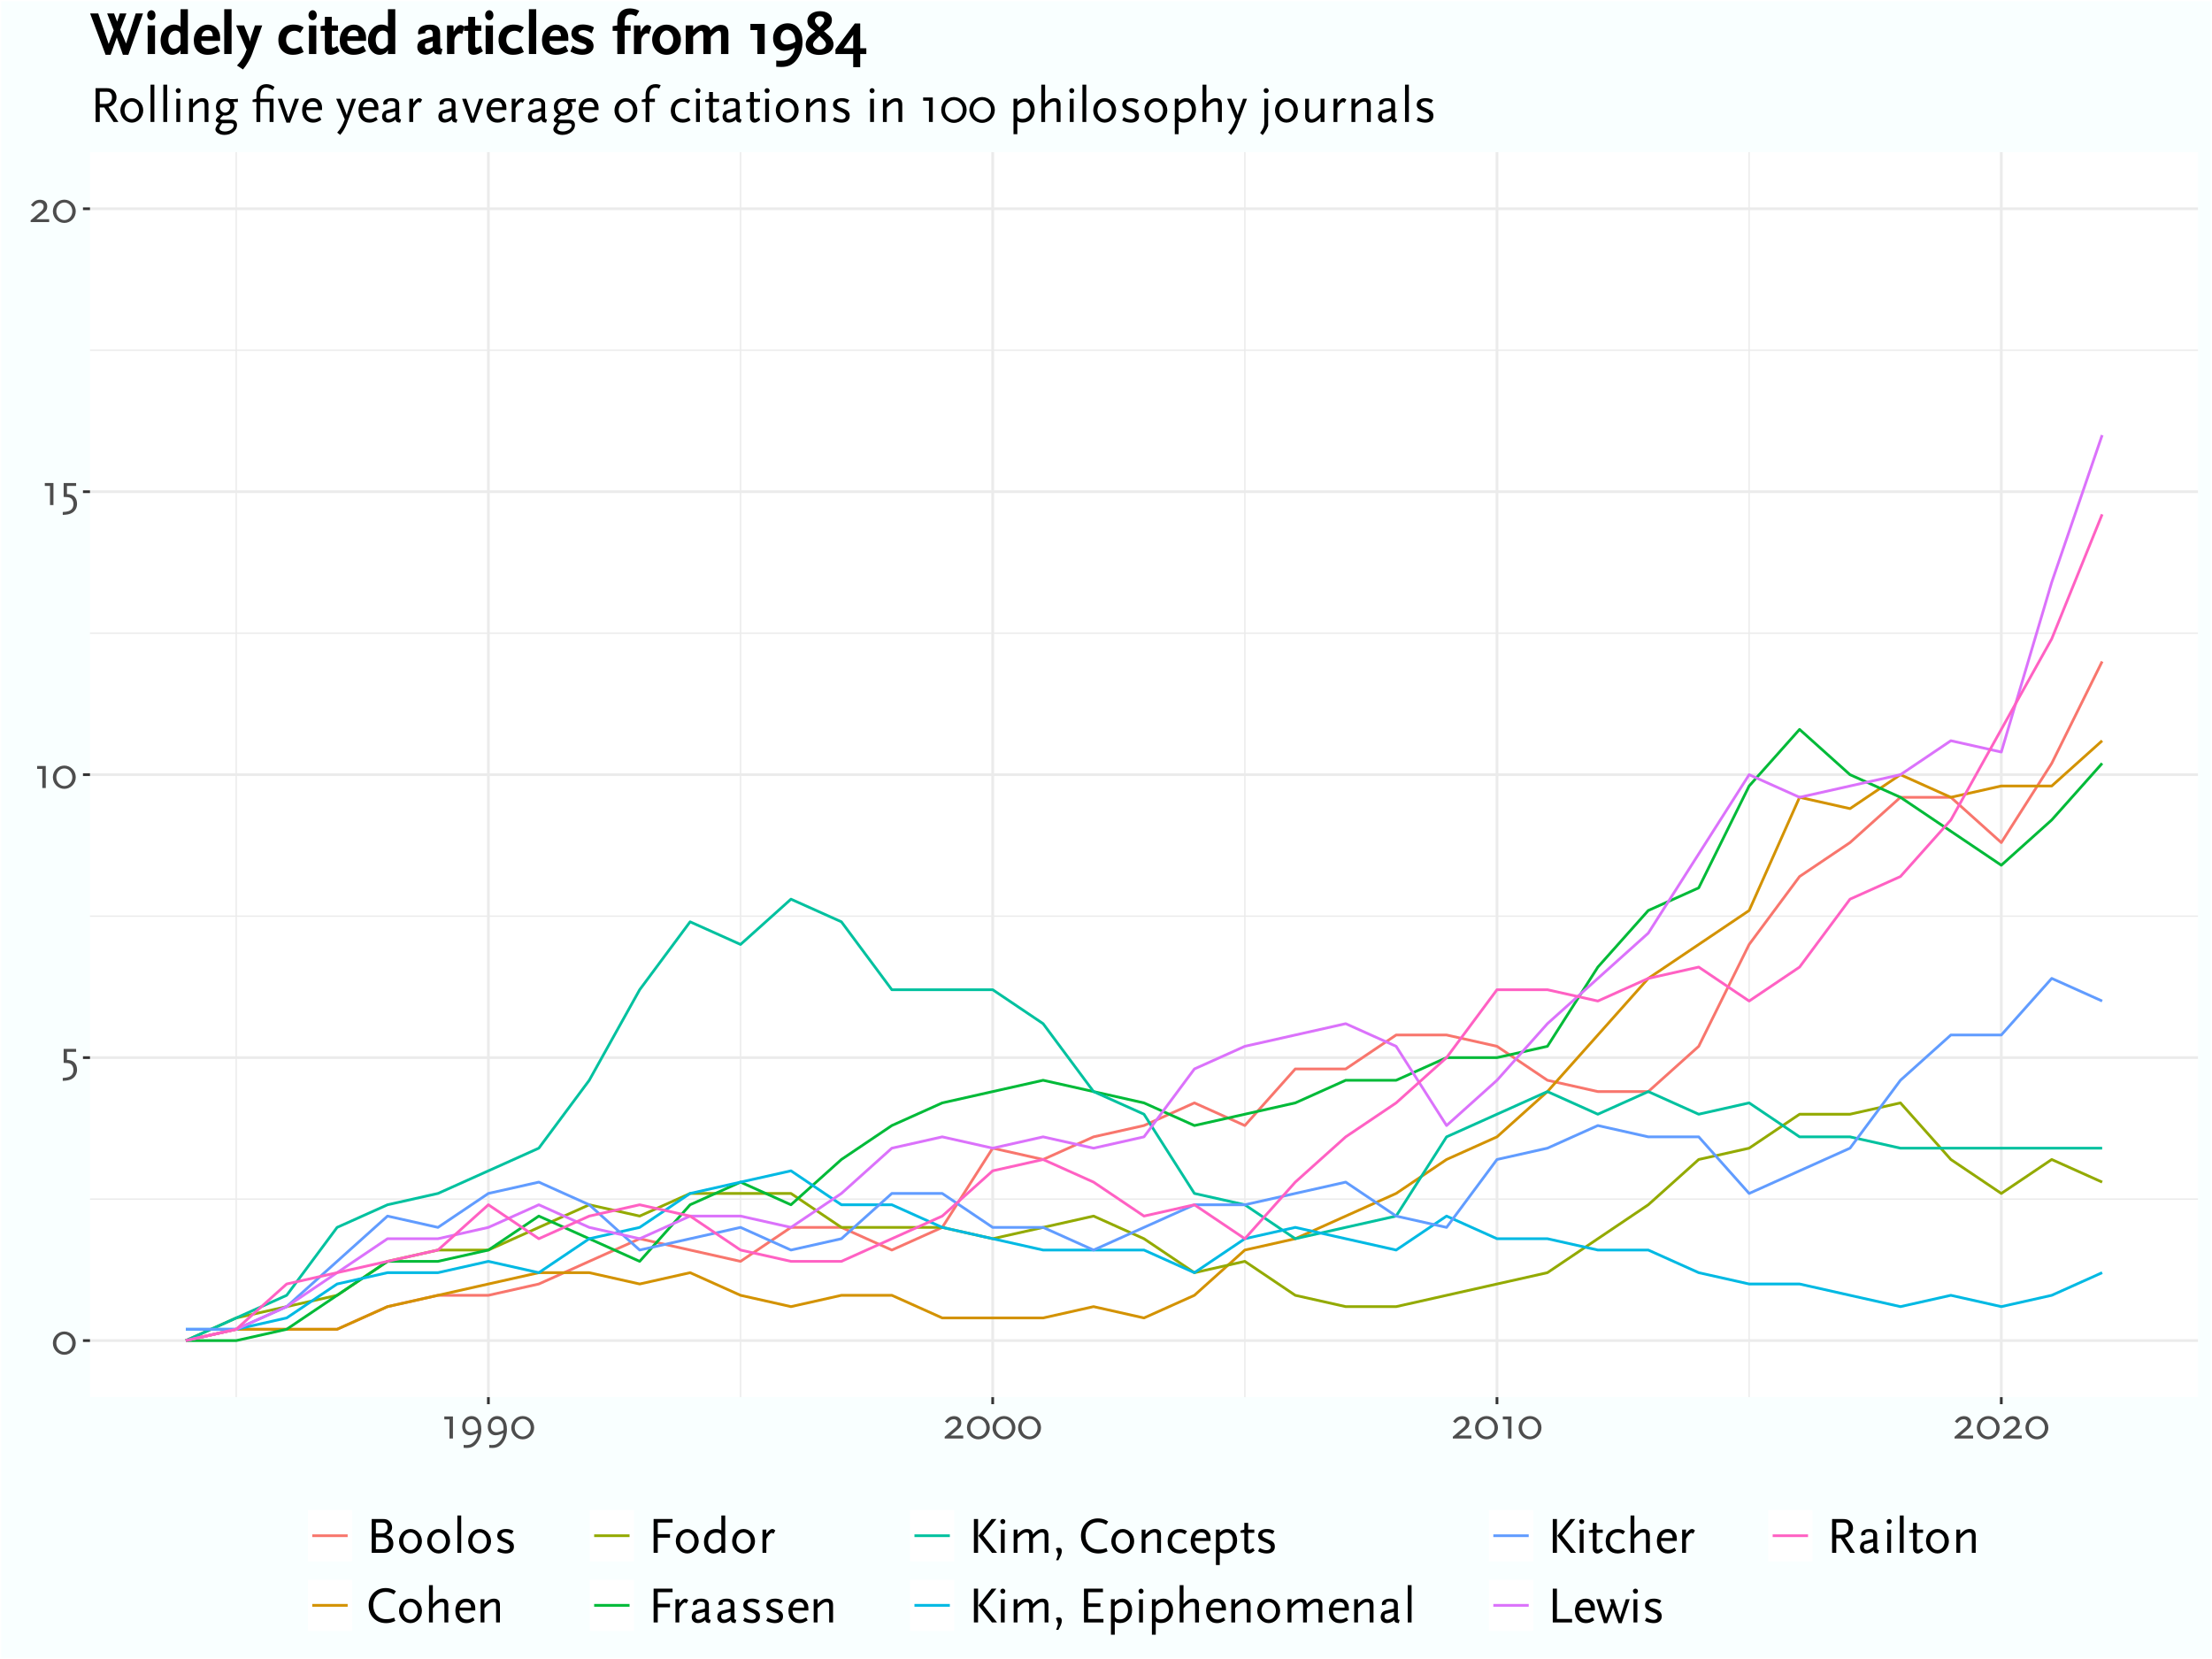 <?xml version="1.0" encoding="UTF-8"?>
<svg xmlns="http://www.w3.org/2000/svg" xmlns:xlink="http://www.w3.org/1999/xlink" width="864" height="648" viewBox="0 0 864 648">
<defs>
<g>
<g id="glyph-0-0">
<path d="M 1.547 0 L 8.266 0 L 8.266 -11.875 L 1.547 -11.875 Z M 2.578 -1.031 L 2.578 -10.859 L 7.234 -10.859 L 7.234 -1.031 Z M 2.578 -1.031 "/>
</g>
<g id="glyph-0-1">
<path d="M 9.375 -4.219 C 9.375 -6.734 7.375 -8.766 4.906 -8.766 C 2.438 -8.766 0.438 -6.734 0.438 -4.219 C 0.438 -1.703 2.438 0.328 4.906 0.328 C 7.375 0.328 9.375 -1.703 9.375 -4.219 Z M 8.031 -4.219 C 8.031 -2.328 6.625 -0.781 4.906 -0.781 C 3.188 -0.781 1.781 -2.328 1.781 -4.219 C 1.781 -6.125 3.188 -7.656 4.906 -7.656 C 6.625 -7.656 8.031 -6.125 8.031 -4.219 Z M 8.031 -4.219 "/>
</g>
<g id="glyph-0-2">
<path d="M 6.875 -0.453 C 6.875 -2.656 5.641 -4.094 3.641 -4.25 L 2.938 -4.297 L 2.938 -7.469 L 6.516 -7.469 L 6.516 -8.609 L 1.641 -8.609 L 1.641 -3.172 L 2.516 -3.125 C 3.625 -3.094 4.234 -2.922 4.688 -2.5 C 5.188 -2.016 5.469 -1.266 5.469 -0.359 C 5.469 1.016 4.75 2 3.484 2.391 C 2.828 2.594 2.484 2.641 1.297 2.719 L 1.297 3.859 C 2.375 3.797 2.734 3.766 3.344 3.641 C 4 3.516 4.594 3.281 5.062 2.969 C 6.203 2.234 6.875 0.969 6.875 -0.453 Z M 6.875 -0.453 "/>
</g>
<g id="glyph-0-3">
<path d="M 4.656 0 L 4.656 -8.609 L 1.281 -8.609 L 1.281 -7.469 L 3.312 -7.469 L 3.312 0 Z M 4.656 0 "/>
</g>
<g id="glyph-0-4">
<path d="M 7.984 0 L 7.984 -1.141 L 3 -1.141 L 5.328 -3.078 C 6.5 -4.062 6.797 -4.406 7.016 -4.953 C 7.156 -5.297 7.234 -5.688 7.234 -6.109 C 7.234 -7.703 6.141 -8.734 4.391 -8.734 C 3.547 -8.734 2.734 -8.453 2.156 -8.016 C 1.75 -7.688 1.672 -7.609 0.859 -6.672 L 1.781 -6 C 2.625 -6.906 2.688 -6.953 3.062 -7.203 C 3.359 -7.391 3.828 -7.531 4.25 -7.531 C 5.188 -7.531 5.828 -6.938 5.828 -6.047 C 5.828 -5.422 5.531 -4.812 4.938 -4.297 L 0.75 -0.688 L 0.75 0 Z M 7.984 0 "/>
</g>
<g id="glyph-0-5">
<path d="M 8.734 -3.578 C 8.734 -6.797 7.297 -8.766 4.906 -8.766 C 2.828 -8.766 1.281 -7 1.281 -4.594 C 1.281 -2.625 2.531 -1.266 4.344 -1.266 C 4.969 -1.266 5.672 -1.406 6.375 -1.688 C 6.609 -1.781 6.766 -1.859 7.391 -2.156 C 7.094 -0.516 6.828 0.109 6.047 1.047 C 5.484 1.688 4.875 2.156 4.25 2.359 C 3.875 2.484 3.328 2.562 2.766 2.562 C 2.453 2.562 2.266 2.531 1.844 2.484 L 1.844 3.625 C 2.406 3.672 2.625 3.688 2.984 3.688 C 4.734 3.688 6 3.094 7.016 1.797 C 8.141 0.375 8.734 -1.469 8.734 -3.578 Z M 7.422 -4 C 7.422 -3.812 7.422 -3.656 7.391 -3.281 C 6.656 -2.891 6.281 -2.734 5.688 -2.594 C 5.297 -2.484 4.875 -2.438 4.625 -2.438 C 3.359 -2.438 2.484 -3.406 2.484 -4.734 C 2.484 -6.344 3.531 -7.562 4.875 -7.562 C 6.406 -7.562 7.422 -6.141 7.422 -4 Z M 7.422 -4 "/>
</g>
<g id="glyph-1-0">
<path d="M 1.719 0 L 9.188 0 L 9.188 -13.203 L 1.719 -13.203 Z M 2.859 -1.141 L 2.859 -12.062 L 8.047 -12.062 L 8.047 -1.141 Z M 2.859 -1.141 "/>
</g>
<g id="glyph-1-1">
<path d="M 10.641 -3.516 C 10.641 -5.344 9.641 -6.578 7.875 -6.922 C 9.281 -7.406 10.141 -8.547 10.141 -9.953 C 10.141 -10.875 9.734 -11.781 9.094 -12.375 C 8.438 -12.984 7.734 -13.203 6.453 -13.203 L 2.188 -13.203 L 2.188 0 L 7.062 0 C 9.203 0 10.641 -1.422 10.641 -3.516 Z M 8.906 -3.641 C 8.906 -2.938 8.625 -2.234 8.203 -1.875 C 7.734 -1.5 7.281 -1.375 6.078 -1.375 L 3.812 -1.375 L 3.812 -6.047 L 6.078 -6.047 C 7.875 -6.047 8.906 -5.188 8.906 -3.641 Z M 8.406 -9.812 C 8.406 -9.141 8.156 -8.516 7.766 -8.125 C 7.312 -7.688 6.906 -7.547 5.953 -7.547 L 3.812 -7.547 L 3.812 -11.812 L 6.078 -11.812 C 7.094 -11.812 7.516 -11.703 7.859 -11.344 C 8.203 -11 8.406 -10.453 8.406 -9.812 Z M 8.406 -9.812 "/>
</g>
<g id="glyph-1-2">
<path d="M 9.797 -4.516 C 9.797 -7.141 7.781 -9.297 5.344 -9.297 C 2.875 -9.297 0.859 -7.141 0.859 -4.516 C 0.859 -1.922 2.875 0.266 5.344 0.266 C 7.781 0.266 9.797 -1.922 9.797 -4.516 Z M 8.156 -4.516 C 8.156 -2.594 6.922 -1.078 5.344 -1.078 C 3.734 -1.078 2.5 -2.594 2.5 -4.516 C 2.5 -6.438 3.734 -7.953 5.344 -7.953 C 6.922 -7.953 8.156 -6.438 8.156 -4.516 Z M 8.156 -4.516 "/>
</g>
<g id="glyph-1-3">
<path d="M 3.141 0 L 3.141 -14.578 L 1.641 -14.578 L 1.641 0 Z M 3.141 0 "/>
</g>
<g id="glyph-1-4">
<path d="M 7.734 -2.344 C 7.734 -3.766 7.203 -4.375 5.281 -5.188 C 3.641 -5.859 3.406 -6 3.047 -6.359 C 2.906 -6.5 2.812 -6.703 2.812 -6.922 C 2.812 -7.594 3.484 -8.062 4.5 -8.062 C 4.844 -8.062 5.188 -8 5.547 -7.906 C 6 -7.781 6.266 -7.656 6.844 -7.297 L 7.578 -8.516 C 6.812 -8.938 6.5 -9.078 5.812 -9.203 C 5.438 -9.281 5.047 -9.297 4.656 -9.297 C 2.547 -9.297 1.219 -8.312 1.219 -6.734 C 1.219 -5.641 1.812 -5.016 3.578 -4.281 C 5.203 -3.625 5.625 -3.359 5.984 -2.844 C 6.078 -2.703 6.156 -2.438 6.156 -2.219 C 6.156 -1.516 5.484 -1.016 4.562 -1.016 C 4 -1.016 3.156 -1.156 2.266 -1.641 L 1.797 -1.875 L 1.188 -0.625 C 2.078 -0.156 2.453 -0.016 3.312 0.141 C 3.781 0.219 4.203 0.266 4.578 0.266 C 6.562 0.266 7.734 -0.719 7.734 -2.344 Z M 7.734 -2.344 "/>
</g>
<g id="glyph-1-5">
<path d="M 11.641 -12.188 C 10.984 -12.641 10.703 -12.781 10.125 -13 C 9.344 -13.281 8.5 -13.438 7.641 -13.438 C 3.859 -13.438 1 -10.516 1 -6.656 C 1 -2.594 3.812 0.266 7.797 0.266 C 8.422 0.266 8.953 0.203 9.625 0.047 C 10.281 -0.125 10.594 -0.234 11.406 -0.594 L 10.938 -1.875 C 9.875 -1.438 9.016 -1.266 7.906 -1.266 C 4.797 -1.266 2.781 -3.438 2.781 -6.766 C 2.781 -9.781 4.781 -11.938 7.578 -11.938 C 8.859 -11.938 9.812 -11.641 10.812 -10.938 Z M 11.641 -12.188 "/>
</g>
<g id="glyph-1-6">
<path d="M 9.094 0 L 9.094 -6.781 C 9.094 -8.484 8.312 -9.297 6.719 -9.297 C 5.859 -9.297 4.984 -8.984 4.281 -8.406 C 3.844 -8.047 3.688 -7.859 3.062 -7.156 L 3.062 -14.578 L 1.562 -14.578 L 1.562 0 L 3.062 0 L 3.062 -5.547 C 4.625 -7.281 5.594 -7.953 6.547 -7.953 C 6.953 -7.953 7.297 -7.781 7.438 -7.484 C 7.562 -7.219 7.578 -7.016 7.578 -6.422 L 7.578 0 Z M 9.094 0 "/>
</g>
<g id="glyph-1-7">
<path d="M 8.641 -4.656 L 8.641 -5.547 C 8.641 -7.797 7.266 -9.297 5.141 -9.297 C 2.562 -9.297 0.859 -7.406 0.859 -4.516 C 0.859 -1.656 2.562 0.266 5.078 0.266 C 6.266 0.266 7.016 0 8.359 -0.844 L 7.766 -2.016 C 6.781 -1.344 6.203 -1.125 5.406 -1.125 C 3.562 -1.125 2.438 -2.453 2.438 -4.656 Z M 7 -5.781 L 2.562 -5.781 C 2.906 -7.188 3.781 -7.938 5.047 -7.938 C 6.281 -7.938 6.984 -7.188 7 -5.781 Z M 7 -5.781 "/>
</g>
<g id="glyph-1-8">
<path d="M 9.266 0 L 9.266 -6.781 C 9.266 -8.484 8.484 -9.297 6.875 -9.297 C 6.047 -9.297 5.141 -8.984 4.453 -8.406 C 4.016 -8.047 3.844 -7.859 3.219 -7.156 L 3.219 -9.062 L 1.719 -9.062 L 1.719 0 L 3.219 0 L 3.219 -5.547 C 4.797 -7.281 5.781 -7.953 6.703 -7.953 C 7.125 -7.953 7.484 -7.781 7.625 -7.484 C 7.719 -7.219 7.766 -7.016 7.766 -6.422 L 7.766 0 Z M 9.266 0 "/>
</g>
<g id="glyph-1-9">
<path d="M 9.594 -11.812 L 9.594 -13.203 L 2.188 -13.203 L 2.188 0 L 3.812 0 L 3.812 -5.906 L 8.594 -5.906 L 8.594 -7.297 L 3.812 -7.297 L 3.812 -11.812 Z M 9.594 -11.812 "/>
</g>
<g id="glyph-1-10">
<path d="M 9.156 0 L 9.156 -14.578 L 7.641 -14.578 L 7.641 -8.688 C 7.062 -9.125 6.438 -9.297 5.484 -9.297 C 2.797 -9.297 0.859 -7.203 0.859 -4.281 C 0.859 -1.594 2.422 0.266 4.641 0.266 C 5.781 0.266 6.844 -0.234 7.641 -1.141 L 7.641 0 Z M 7.641 -2.766 C 7.219 -2.234 7 -2.016 6.656 -1.781 C 6.094 -1.375 5.438 -1.156 4.906 -1.156 C 3.5 -1.156 2.484 -2.484 2.484 -4.297 C 2.484 -6.484 3.719 -7.859 5.641 -7.859 C 6.562 -7.859 7.203 -7.594 7.453 -7.094 C 7.625 -6.797 7.641 -6.594 7.641 -5.906 Z M 7.641 -2.766 "/>
</g>
<g id="glyph-1-11">
<path d="M 6.734 -8.688 C 6.344 -9.078 5.922 -9.297 5.578 -9.297 C 4.906 -9.297 4.344 -8.859 3.219 -7.422 L 3.219 -9.062 L 1.719 -9.062 L 1.719 0 L 3.219 0 L 3.219 -5.406 C 4.078 -6.953 4.797 -7.781 5.359 -7.781 C 5.547 -7.781 5.703 -7.688 6 -7.422 Z M 6.734 -8.688 "/>
</g>
<g id="glyph-1-12">
<path d="M 8.5 -1 C 8.047 -1.078 7.797 -1.234 7.766 -1.484 L 7.766 -7.047 C 7.766 -8.438 6.625 -9.297 4.797 -9.297 C 2.859 -9.297 1.547 -8.484 1.547 -7.281 C 1.547 -7.062 1.562 -6.953 1.703 -6.719 L 3.219 -7.047 C 3.156 -7.203 3.141 -7.281 3.141 -7.375 C 3.141 -7.906 3.578 -8.156 4.516 -8.156 C 5.688 -8.156 6.234 -7.781 6.234 -7.047 L 6.234 -5.406 L 3.094 -4.656 C 1.781 -4.344 1.078 -3.453 1.078 -2.141 C 1.078 -0.703 2.047 0.234 3.5 0.234 C 4.141 0.234 4.859 0.047 5.422 -0.281 C 5.719 -0.438 5.922 -0.594 6.375 -1 C 6.453 -0.141 6.906 0.188 8.141 0.266 Z M 6.234 -2.266 C 4.938 -1.312 4.484 -1.094 3.797 -1.094 C 3.062 -1.094 2.578 -1.562 2.578 -2.281 C 2.578 -2.641 2.625 -2.844 2.844 -3.266 L 6.234 -4.141 Z M 6.234 -2.266 "/>
</g>
<g id="glyph-1-13">
<path d="M 11.234 0 L 5.812 -6.781 L 10.984 -13.203 L 9.094 -13.203 L 3.938 -6.656 L 9.219 0 Z M 3.812 0 L 3.812 -13.203 L 2.188 -13.203 L 2.188 0 Z M 3.812 0 "/>
</g>
<g id="glyph-1-14">
<path d="M 3.219 0 L 3.219 -9.062 L 1.719 -9.062 L 1.719 0 Z M 3.453 -12.219 C 3.453 -12.766 3.016 -13.203 2.484 -13.203 C 1.938 -13.203 1.5 -12.766 1.5 -12.219 C 1.5 -11.688 1.938 -11.234 2.484 -11.234 C 3.016 -11.234 3.453 -11.688 3.453 -12.219 Z M 3.453 -12.219 "/>
</g>
<g id="glyph-1-15">
<path d="M 15.297 0 L 15.297 -6.781 C 15.297 -8.484 14.516 -9.297 12.922 -9.297 C 12.078 -9.297 11.188 -8.984 10.5 -8.406 C 10.062 -8.047 9.875 -7.859 9.234 -7.141 C 9.141 -8.594 8.375 -9.297 6.875 -9.297 C 6.047 -9.297 5.141 -8.984 4.453 -8.406 C 4.016 -8.047 3.844 -7.859 3.219 -7.156 L 3.219 -9.062 L 1.719 -9.062 L 1.719 0 L 3.219 0 L 3.219 -5.547 C 4.797 -7.281 5.781 -7.953 6.703 -7.953 C 7.125 -7.953 7.484 -7.781 7.625 -7.484 C 7.766 -7.203 7.766 -7.078 7.766 -6.422 L 7.766 0 L 9.266 0 L 9.266 -5.547 L 9.688 -5.984 C 11.016 -7.375 11.906 -7.953 12.734 -7.953 C 13.156 -7.953 13.516 -7.781 13.656 -7.484 C 13.797 -7.203 13.797 -7.078 13.797 -6.422 L 13.797 0 Z M 15.297 0 "/>
</g>
<g id="glyph-1-16">
<path d="M 3.516 -0.719 C 3.516 -1.562 3.141 -2 2.375 -2 C 1.922 -2 1.641 -1.922 1.219 -1.641 L 2.078 0.516 C 1.953 1.047 1.922 1.203 1.734 1.766 C 1.562 2.297 1.5 2.453 1.297 2.906 L 2.188 2.906 L 2.438 2.422 C 2.984 1.422 3.188 0.938 3.359 0.344 C 3.453 -0.047 3.516 -0.375 3.516 -0.719 Z M 3.516 -0.719 "/>
</g>
<g id="glyph-1-17">
</g>
<g id="glyph-1-18">
<path d="M 8.625 -0.703 L 7.844 -1.875 C 7.094 -1.312 6.547 -1.125 5.656 -1.125 C 3.719 -1.125 2.5 -2.422 2.5 -4.5 C 2.5 -6.547 3.719 -7.938 5.547 -7.938 C 6.359 -7.938 6.875 -7.734 7.578 -7.156 L 8.438 -8.375 C 7.812 -8.812 7.547 -8.953 6.938 -9.125 C 6.5 -9.234 6.062 -9.297 5.594 -9.297 C 2.812 -9.297 0.859 -7.281 0.859 -4.422 C 0.859 -1.641 2.734 0.266 5.5 0.266 C 6.406 0.266 7.281 0.047 8.016 -0.359 C 8.156 -0.422 8.359 -0.547 8.625 -0.703 Z M 8.625 -0.703 "/>
</g>
<g id="glyph-1-19">
<path d="M 10 -4.781 C 10 -7.453 8.438 -9.312 6.203 -9.312 C 5.062 -9.312 3.984 -8.797 3.219 -7.922 L 3.219 -9.062 L 1.719 -9.062 L 1.719 4.781 L 3.219 4.781 L 3.219 -0.375 C 3.797 0.062 4.422 0.234 5.375 0.234 C 8.062 0.234 10 -1.859 10 -4.781 Z M 8.375 -4.766 C 8.375 -2.578 7.141 -1.188 5.219 -1.188 C 4.297 -1.188 3.703 -1.438 3.406 -1.953 C 3.234 -2.266 3.219 -2.359 3.219 -3.141 L 3.219 -6.281 C 3.641 -6.812 3.844 -7.016 4.203 -7.281 C 4.766 -7.656 5.422 -7.906 5.953 -7.906 C 7.359 -7.906 8.375 -6.578 8.375 -4.766 Z M 8.375 -4.766 "/>
</g>
<g id="glyph-1-20">
<path d="M 5.844 -0.875 L 5.219 -1.875 C 4.578 -1.406 4.281 -1.234 3.906 -1.234 C 3.578 -1.234 3.422 -1.375 3.375 -1.641 C 3.359 -1.797 3.312 -2.562 3.312 -2.641 L 3.312 -7.797 L 5.719 -7.797 L 5.719 -9.062 L 3.312 -9.062 L 3.312 -11.703 L 1.812 -11.703 L 1.812 -9.062 L 0.297 -8.688 L 0.297 -7.797 L 1.812 -7.797 L 1.812 -1.766 C 1.812 -0.562 2.516 0.266 3.562 0.266 C 4.281 0.266 4.781 0 5.844 -0.875 Z M 5.844 -0.875 "/>
</g>
<g id="glyph-1-21">
<path d="M 9.781 0 L 9.781 -1.375 L 3.812 -1.375 L 3.812 -6.047 L 8.594 -6.047 L 8.594 -7.422 L 3.812 -7.422 L 3.812 -11.812 L 9.594 -11.812 L 9.594 -13.203 L 2.188 -13.203 L 2.188 0 Z M 9.781 0 "/>
</g>
<g id="glyph-1-22">
<path d="M 9.719 0 L 9.719 -1.375 L 3.812 -1.375 L 3.812 -13.203 L 2.188 -13.203 L 2.188 0 Z M 9.719 0 "/>
</g>
<g id="glyph-1-23">
<path d="M 13.234 -9.062 L 11.734 -9.062 L 9.484 -1.859 L 9.453 -1.578 L 9.438 -1.859 L 7.047 -9.062 L 5.453 -9.062 L 6.062 -7.484 L 4.016 -1.844 L 4 -1.578 L 3.984 -1.844 L 1.797 -9.062 L 0.156 -9.062 L 3.188 0.266 L 4.438 0.266 L 6.578 -5.406 L 6.703 -5.906 L 6.844 -5.406 L 8.875 0.266 L 10.094 0.266 Z M 13.234 -9.062 "/>
</g>
<g id="glyph-1-24">
<path d="M 11.094 0 L 7.203 -5.906 C 8.188 -6.125 8.656 -6.359 9.203 -6.906 C 9.938 -7.594 10.359 -8.594 10.359 -9.641 C 10.359 -10.641 9.953 -11.594 9.312 -12.219 C 8.562 -12.953 7.797 -13.203 6.203 -13.203 L 2.188 -13.203 L 2.188 0 L 3.812 0 L 3.812 -5.656 L 5.578 -5.656 L 9.219 0 Z M 8.594 -9.625 C 8.594 -7.922 7.703 -7.047 5.953 -7.047 L 3.812 -7.047 L 3.812 -11.812 L 5.953 -11.812 C 7.141 -11.812 7.484 -11.766 7.875 -11.438 C 8.359 -11.062 8.594 -10.453 8.594 -9.625 Z M 8.594 -9.625 "/>
</g>
<g id="glyph-1-25">
<path d="M 9.766 -7.797 L 9.766 -9.062 L 8.125 -8.922 L 6.734 -8.922 C 5.859 -9.219 5.484 -9.297 4.812 -9.297 C 2.703 -9.297 1.203 -7.875 1.203 -5.844 C 1.203 -4.578 1.797 -3.578 2.938 -2.953 C 1.719 -1.953 1.156 -1.281 1.156 -0.703 C 1.156 -0.188 1.547 0.125 2.453 0.375 C 1.781 1.094 1.516 1.438 1.266 1.938 C 1.078 2.297 0.984 2.625 0.984 2.875 C 0.984 4.062 2.625 5.062 4.516 5.062 C 7.234 5.062 9.422 3.359 9.422 1.234 C 9.422 -0.219 8.656 -0.875 6.984 -0.875 L 3.594 -0.875 C 3.047 -0.875 2.844 -0.953 2.844 -1.203 C 2.844 -1.453 3.188 -1.859 4.016 -2.562 C 4.156 -2.562 4.266 -2.547 4.312 -2.547 C 4.578 -2.516 4.766 -2.5 4.875 -2.5 C 6.781 -2.5 8.406 -4.078 8.406 -5.922 C 8.406 -6.656 8.219 -7.266 7.859 -7.797 Z M 8.156 1.422 C 8.156 2.641 6.5 3.719 4.656 3.719 C 3.438 3.719 2.547 3.234 2.547 2.562 C 2.547 2.219 2.719 1.859 3.297 0.953 L 3.594 0.5 L 6.984 0.5 C 7.781 0.5 8.156 0.797 8.156 1.422 Z M 6.766 -5.906 C 6.766 -4.625 5.875 -3.641 4.734 -3.641 C 3.625 -3.641 2.719 -4.656 2.719 -5.906 C 2.719 -7.141 3.625 -8.156 4.719 -8.156 C 5.859 -8.156 6.766 -7.156 6.766 -5.906 Z M 6.766 -5.906 "/>
</g>
<g id="glyph-1-26">
<path d="M 9.062 -13.703 C 8.281 -14.188 7.938 -14.359 7.406 -14.547 C 6.922 -14.703 6.406 -14.781 5.906 -14.781 C 3.547 -14.781 2.016 -13.125 2.016 -10.562 L 2.016 -9.062 L 0.5 -8.688 L 0.5 -7.797 L 2.016 -7.797 L 2.016 0 L 3.516 0 L 3.516 -7.797 L 7.156 -7.797 L 7.156 0 L 8.688 0 L 8.688 -9.062 L 3.516 -9.062 L 3.516 -10.188 C 3.516 -12.312 4.281 -13.406 5.797 -13.406 C 6.594 -13.406 7.281 -13.156 8.422 -12.438 Z M 9.062 -13.703 "/>
</g>
<g id="glyph-1-27">
<path d="M 8.641 -9.062 L 7 -9.062 L 4.547 -1.703 L 4.516 -1.359 L 4.484 -1.719 L 1.984 -9.062 L 0.344 -9.062 L 3.734 0.266 L 5.125 0.266 Z M 8.641 -9.062 "/>
</g>
<g id="glyph-1-28">
<path d="M 7.922 -9.062 L 6.375 -9.062 L 4.516 -3.516 L 4.312 -2.641 L 4.016 -3.516 L 1.844 -9.062 L 0.156 -9.062 L 3.516 -1 C 3 0.375 2.766 0.922 2.266 1.797 C 1.734 2.734 1.438 3.141 0.547 4.141 L 1.734 5.062 C 2.484 4.125 2.734 3.734 3.094 3.156 C 3.594 2.359 3.938 1.625 4.359 0.5 Z M 7.922 -9.062 "/>
</g>
<g id="glyph-1-29">
<path d="M 7.922 -14.344 C 7.219 -14.656 6.688 -14.781 5.922 -14.781 C 3.547 -14.781 2.016 -13.141 2.016 -10.562 L 2.016 -9.062 L 0.5 -8.688 L 0.5 -7.797 L 2.016 -7.797 L 2.016 0 L 3.516 0 L 3.516 -7.797 L 5.656 -7.797 L 5.656 -9.062 L 3.516 -9.062 L 3.516 -10.188 C 3.516 -12.344 4.281 -13.375 5.812 -13.375 C 6.281 -13.375 6.656 -13.297 7.297 -13.078 Z M 7.922 -14.344 "/>
</g>
<g id="glyph-1-30">
<path d="M 5.188 0 L 5.188 -9.562 L 1.422 -9.562 L 1.422 -8.297 L 3.688 -8.297 L 3.688 0 Z M 5.188 0 "/>
</g>
<g id="glyph-1-31">
<path d="M 10.422 -4.688 C 10.422 -7.484 8.203 -9.734 5.453 -9.734 C 2.703 -9.734 0.484 -7.484 0.484 -4.688 C 0.484 -1.906 2.703 0.359 5.453 0.359 C 8.203 0.359 10.422 -1.906 10.422 -4.688 Z M 8.922 -4.688 C 8.922 -2.578 7.359 -0.859 5.453 -0.859 C 3.547 -0.859 1.984 -2.578 1.984 -4.688 C 1.984 -6.797 3.547 -8.5 5.453 -8.5 C 7.359 -8.5 8.922 -6.797 8.922 -4.688 Z M 8.922 -4.688 "/>
</g>
<g id="glyph-1-32">
<path d="M 3.188 1.5 L 3.188 -9.062 L 1.688 -9.062 L 1.688 0.125 C 1.688 1.078 1.547 1.766 1.203 2.438 C 0.906 3.062 0.719 3.344 0.047 4.281 L 1.047 5.125 C 1.594 4.438 1.781 4.188 2.156 3.547 C 2.562 2.875 2.766 2.5 3.188 1.5 Z M 3.406 -12.234 C 3.406 -12.781 2.953 -13.219 2.422 -13.219 C 1.875 -13.219 1.438 -12.781 1.438 -12.234 C 1.438 -11.703 1.875 -11.266 2.422 -11.266 C 2.953 -11.266 3.406 -11.703 3.406 -12.234 Z M 3.406 -12.234 "/>
</g>
<g id="glyph-1-33">
<path d="M 9.188 0 L 9.188 -9.062 L 7.656 -9.062 L 7.656 -3.516 C 6.625 -2.078 5.188 -1.062 4.219 -1.062 C 3.453 -1.062 3.141 -1.516 3.141 -2.641 L 3.141 -9.062 L 1.641 -9.062 L 1.641 -2.266 C 1.641 -0.594 2.484 0.281 4.062 0.281 C 5.422 0.281 6.594 -0.422 7.656 -1.875 L 7.656 0 Z M 9.188 0 "/>
</g>
<g id="glyph-2-0">
<path d="M 1.703 0 L 11.375 0 L 11.375 -15.844 L 1.703 -15.844 Z M 3.672 -1.969 L 3.672 -13.875 L 9.406 -13.875 L 9.406 -1.969 Z M 3.672 -1.969 "/>
</g>
<g id="glyph-2-1">
<path d="M 20.719 -15.844 L 17.859 -15.844 L 14.094 -4.078 L 11.812 -9.5 L 14.234 -15.844 L 11.656 -15.844 L 10.609 -12.672 L 9.406 -15.844 L 6.703 -15.844 L 9.266 -9.188 L 7.297 -3.906 L 3.219 -15.844 L 0.047 -15.844 L 6.094 0.312 L 8.047 0.312 L 10.469 -6.484 L 12.859 0.312 L 14.969 0.312 Z M 20.719 -15.844 "/>
</g>
<g id="glyph-2-2">
<path d="M 4.391 0 L 4.391 -11.156 L 1.531 -11.156 L 1.531 0 Z M 4.578 -15.172 C 4.578 -16.25 3.859 -17.109 2.969 -17.109 C 2.094 -17.109 1.344 -16.25 1.344 -15.172 C 1.344 -14.094 2.094 -13.219 2.969 -13.219 C 3.859 -13.219 4.578 -14.094 4.578 -15.172 Z M 4.578 -15.172 "/>
</g>
<g id="glyph-2-3">
<path d="M 11.234 0 L 11.234 -17.5 L 8.375 -17.5 L 8.375 -10.703 C 7.75 -11.141 7.484 -11.234 6.891 -11.375 C 6.547 -11.453 6.219 -11.5 5.906 -11.5 C 2.953 -11.5 0.578 -8.719 0.578 -5.25 C 0.578 -2.047 2.516 0.312 5.156 0.312 C 5.906 0.312 6.594 0.094 7.25 -0.312 C 7.781 -0.641 7.969 -0.859 8.375 -1.516 L 8.375 0 Z M 8.375 -3.719 C 7.688 -2.641 6.797 -2.047 5.906 -2.047 C 4.531 -2.047 3.594 -3.453 3.594 -5.469 C 3.594 -7.578 4.781 -9.141 6.359 -9.141 C 7.25 -9.141 8.047 -8.719 8.234 -8.109 C 8.297 -7.875 8.375 -7.297 8.375 -6.672 Z M 8.375 -3.719 "/>
</g>
<g id="glyph-2-4">
<path d="M 10.828 -1.078 L 9.766 -3.266 C 8.734 -2.609 8.297 -2.406 7.625 -2.203 C 7.172 -2.062 6.75 -2.016 6.312 -2.016 C 5.25 -2.016 4.297 -2.547 3.812 -3.359 C 3.547 -3.812 3.484 -4.203 3.438 -5.141 L 10.828 -5.141 L 10.828 -6.359 C 10.828 -9.391 8.906 -11.469 6.141 -11.469 C 2.953 -11.469 0.547 -8.812 0.547 -5.281 C 0.547 -1.875 2.641 0.312 5.953 0.312 C 7.25 0.312 8.453 0.047 9.625 -0.484 C 9.891 -0.594 10.297 -0.797 10.828 -1.078 Z M 7.938 -6.938 L 3.578 -6.938 C 3.812 -8.453 4.688 -9.312 5.953 -9.312 C 7.297 -9.312 7.875 -8.641 7.938 -6.938 Z M 7.938 -6.938 "/>
</g>
<g id="glyph-2-5">
<path d="M 4.297 0 L 4.297 -17.5 L 1.438 -17.5 L 1.438 0 Z M 4.297 0 "/>
</g>
<g id="glyph-2-6">
<path d="M 10.266 -11.156 L 7.438 -11.156 L 5.766 -6.188 L 5.453 -4.844 L 5.156 -6.188 L 3.188 -11.156 L 0.078 -11.156 L 4.172 -1.703 C 3.547 0.094 3.188 0.797 2.469 1.922 C 1.844 2.875 1.469 3.359 0.406 4.484 L 2.766 6.031 C 3.719 4.828 4.031 4.375 4.734 3.219 C 5.547 1.844 5.969 0.984 6.531 -0.594 Z M 10.266 -11.156 "/>
</g>
<g id="glyph-2-7">
</g>
<g id="glyph-2-8">
<path d="M 10.469 -0.766 L 9.406 -3.094 C 8.188 -2.375 7.484 -2.141 6.531 -2.141 C 4.797 -2.141 3.594 -3.5 3.594 -5.5 C 3.594 -7.578 4.938 -9.078 6.844 -9.078 C 7.703 -9.078 8.25 -8.859 9.094 -8.203 L 10.469 -10.391 C 9.531 -10.938 9.141 -11.109 8.328 -11.297 C 7.734 -11.422 7.125 -11.5 6.5 -11.5 C 2.953 -11.5 0.578 -9.078 0.578 -5.469 C 0.578 -1.969 2.812 0.312 6.266 0.312 C 7.656 0.312 8.906 0.031 10.469 -0.766 Z M 10.469 -0.766 "/>
</g>
<g id="glyph-2-9">
<path d="M 7.469 -1.078 L 6.547 -3.172 C 5.766 -2.641 5.359 -2.469 5.016 -2.469 C 4.562 -2.469 4.438 -2.828 4.438 -4.078 L 4.438 -9.047 L 6.859 -9.047 L 6.859 -11.156 L 4.438 -11.156 L 4.438 -14.5 L 1.734 -14.5 L 1.734 -11.156 L 0.078 -10.875 L 0.078 -9.047 L 1.734 -9.047 L 1.734 -2.109 C 1.734 -0.453 2.422 0.312 3.906 0.312 C 4.703 0.312 5.641 0.047 6.594 -0.547 Z M 7.469 -1.078 "/>
</g>
<g id="glyph-2-10">
<path d="M 10.656 -2.016 C 9.891 -2.094 9.766 -2.25 9.766 -3.266 L 9.766 -7.922 C 9.766 -10.375 8.562 -11.469 5.906 -11.469 C 2.875 -11.469 1.156 -10.344 1.156 -8.375 C 1.156 -8.062 1.172 -7.938 1.297 -7.609 L 4.031 -8.203 C 3.984 -8.359 3.953 -8.406 3.953 -8.5 C 3.953 -9.047 4.656 -9.5 5.516 -9.5 C 6.453 -9.5 6.891 -8.953 6.891 -7.75 L 6.891 -6.812 L 3.719 -5.906 C 2.094 -5.422 1.422 -4.891 1.031 -3.859 C 0.906 -3.5 0.844 -3.125 0.844 -2.734 C 0.844 -0.953 2.188 0.281 4.078 0.281 C 5.203 0.281 6.141 -0.125 7.203 -1.078 C 7.703 -0.094 8.156 0.141 9.594 0.141 L 10.203 0.141 Z M 6.891 -2.781 C 6.484 -2.469 6.344 -2.375 6.141 -2.281 C 5.766 -2.062 5.328 -1.938 4.969 -1.938 C 4.25 -1.938 3.812 -2.375 3.812 -3.094 C 3.812 -3.391 3.859 -3.594 4.031 -4.031 L 6.891 -4.969 Z M 6.891 -2.781 "/>
</g>
<g id="glyph-2-11">
<path d="M 8.25 -10.531 C 7.797 -11.062 7.297 -11.328 6.703 -11.328 C 5.828 -11.328 5.141 -10.609 4.062 -8.719 L 3.938 -11.156 L 1.469 -11.156 L 1.469 0 L 4.312 0 L 4.312 -5.109 C 4.312 -5.953 4.562 -6.594 5.094 -7.25 C 5.516 -7.781 6.031 -8.094 6.484 -8.094 C 6.797 -8.094 7.031 -7.984 7.344 -7.75 Z M 8.25 -10.531 "/>
</g>
<g id="glyph-2-12">
<path d="M 9.859 -10.391 C 8.859 -10.969 8.469 -11.109 7.422 -11.328 C 6.719 -11.469 6.094 -11.547 5.562 -11.547 C 2.859 -11.547 1.031 -10.125 1.031 -8.047 C 1.031 -6.547 1.938 -5.516 3.906 -4.75 L 5.828 -4.016 C 6.594 -3.719 6.953 -3.344 6.953 -2.828 C 6.953 -2.234 6.312 -1.875 5.203 -1.875 C 4.797 -1.875 4.391 -1.938 3.953 -2.094 C 3.141 -2.359 2.688 -2.562 1.562 -3.266 L 0.641 -0.938 C 1.875 -0.312 2.375 -0.125 3.406 0.094 C 4.078 0.234 4.688 0.312 5.234 0.312 C 7.922 0.312 9.703 -1.031 9.703 -3.078 C 9.703 -4.062 9.234 -5.047 8.547 -5.547 C 8.047 -5.906 6.438 -6.641 5.188 -7.078 C 4.172 -7.438 3.797 -7.75 3.797 -8.25 C 3.797 -8.875 4.516 -9.312 5.609 -9.312 C 6.438 -9.312 7.391 -9.031 8.188 -8.547 C 8.406 -8.422 8.656 -8.25 8.953 -8.062 Z M 9.859 -10.391 "/>
</g>
<g id="glyph-2-13">
<path d="M 10.562 -16.891 C 9.484 -17.406 9.031 -17.547 8.188 -17.688 C 7.703 -17.766 7.219 -17.812 6.812 -17.812 C 3.75 -17.812 1.969 -15.891 1.969 -12.594 L 1.969 -11.156 L 0.141 -10.875 L 0.141 -9.047 L 1.969 -9.047 L 1.969 0 L 4.828 0 L 4.828 -9.047 L 7.172 -9.047 L 7.172 -11.156 L 4.828 -11.156 L 4.828 -11.812 C 4.828 -13.484 4.938 -14.062 5.375 -14.688 C 5.734 -15.188 6.266 -15.438 7.016 -15.438 C 7.75 -15.438 8.328 -15.266 9.312 -14.734 Z M 10.562 -16.891 "/>
</g>
<g id="glyph-2-14">
<path d="M 11.812 -5.594 C 11.812 -8.922 9.391 -11.469 6.188 -11.469 C 3 -11.469 0.578 -8.922 0.578 -5.594 C 0.578 -2.234 3 0.312 6.188 0.312 C 9.391 0.312 11.812 -2.234 11.812 -5.594 Z M 8.828 -5.594 C 8.828 -3.594 7.625 -1.969 6.188 -1.969 C 4.75 -1.969 3.547 -3.594 3.547 -5.594 C 3.547 -7.562 4.75 -9.188 6.188 -9.188 C 7.625 -9.188 8.828 -7.562 8.828 -5.594 Z M 8.828 -5.594 "/>
</g>
<g id="glyph-2-15">
<path d="M 18.359 0 L 18.359 -8.203 C 18.359 -10.312 17.359 -11.375 15.344 -11.375 C 13.875 -11.375 12.594 -10.656 11.375 -9.188 C 11.109 -10.609 10.109 -11.375 8.453 -11.375 C 7.031 -11.375 5.922 -10.781 4.578 -9.312 L 4.578 -11.156 L 1.703 -11.156 L 1.703 0 L 4.578 0 L 4.578 -6.719 L 4.969 -7.125 C 6.219 -8.469 7.062 -9.078 7.656 -9.078 C 8.359 -9.078 8.594 -8.562 8.594 -7.172 L 8.594 0 L 11.469 0 L 11.469 -6.703 C 12.188 -7.516 12.594 -7.922 13.016 -8.25 C 13.625 -8.781 14.203 -9.078 14.562 -9.078 C 15.234 -9.078 15.484 -8.562 15.484 -7.172 L 15.484 0 Z M 18.359 0 "/>
</g>
<g id="glyph-2-16">
<path d="M 6.531 0 L 6.531 -11.766 L 0.953 -11.766 L 0.953 -9.359 L 3.672 -9.359 L 3.672 0 Z M 6.531 0 "/>
</g>
<g id="glyph-2-17">
<path d="M 12.312 -4.734 C 12.312 -9.141 10.031 -12 6.531 -12 C 3.188 -12 0.812 -9.547 0.812 -6.125 C 0.812 -3.266 2.609 -1.25 5.156 -1.25 C 5.906 -1.25 6.703 -1.375 7.531 -1.625 C 8.234 -1.844 8.547 -1.984 9.281 -2.422 C 8.922 -0.484 8.609 0.188 7.625 1.266 C 6.672 2.297 5.688 2.641 3.703 2.641 C 3 2.641 2.734 2.641 2.047 2.547 L 2.047 4.969 C 3.047 5.047 3.438 5.062 3.938 5.062 C 6.594 5.062 8.328 4.297 9.859 2.453 C 11.453 0.531 12.312 -1.984 12.312 -4.734 Z M 9.594 -4.844 C 8.656 -4.297 8.234 -4.125 7.438 -3.906 C 6.938 -3.797 6.406 -3.703 6.094 -3.703 C 4.688 -3.703 3.75 -4.734 3.75 -6.266 C 3.75 -8.156 4.844 -9.531 6.391 -9.531 C 7.219 -9.531 8.047 -9.094 8.562 -8.359 C 9.188 -7.469 9.391 -6.812 9.594 -4.844 Z M 9.594 -4.844 "/>
</g>
<g id="glyph-2-18">
<path d="M 11.422 -3.75 C 11.422 -4.969 10.828 -6.172 9.953 -6.906 L 7.656 -8.922 L 8.953 -9.891 C 10.203 -10.828 10.781 -11.922 10.781 -13.297 C 10.781 -15.312 8.875 -16.734 6.188 -16.734 C 3.234 -16.734 1.203 -15.125 1.203 -12.844 C 1.203 -12 1.531 -11.094 2.047 -10.531 C 2.281 -10.266 2.594 -10.016 3 -9.703 L 4.297 -8.766 L 2.859 -7.688 C 1.344 -6.547 0.547 -5.141 0.547 -3.594 C 0.547 -1.25 2.688 0.359 5.766 0.359 C 9.125 0.359 11.422 -1.297 11.422 -3.75 Z M 8.469 -3.859 C 8.469 -2.656 7.344 -1.734 5.922 -1.734 C 4.625 -1.734 3.406 -2.688 3.406 -3.703 C 3.406 -4.312 3.719 -4.891 4.344 -5.516 L 5.953 -7.078 L 7.031 -6.078 C 7.969 -5.188 8.469 -4.469 8.469 -3.859 Z M 7.828 -13.172 C 7.828 -12.531 7.438 -11.859 6.719 -11.156 L 5.969 -10.438 L 5.234 -11.156 C 4.469 -11.906 4.156 -12.438 4.156 -13.031 C 4.156 -14.016 4.891 -14.719 5.969 -14.719 C 7.156 -14.719 7.828 -14.141 7.828 -13.172 Z M 7.828 -13.172 "/>
</g>
<g id="glyph-2-19">
<path d="M 12.234 0 L 12.234 -2.25 L 9.844 -2.25 L 9.844 -11.922 L 7.734 -11.922 L 0.172 -1.797 L 0.172 0 L 7.109 0 L 7.109 5.141 L 9.844 5.141 L 9.844 0 Z M 7.109 -2.25 L 3.344 -2.25 L 7.109 -7.531 Z M 7.109 -2.25 "/>
</g>
</g>
<clipPath id="clip-0">
<path clip-rule="nonzero" d="M 35.152 59.438 L 858.523 59.438 L 858.523 545.73 L 35.152 545.73 Z M 35.152 59.438 "/>
</clipPath>
<clipPath id="clip-1">
<path clip-rule="nonzero" d="M 35.152 468 L 858.523 468 L 858.523 469 L 35.152 469 Z M 35.152 468 "/>
</clipPath>
<clipPath id="clip-2">
<path clip-rule="nonzero" d="M 35.152 357 L 858.523 357 L 858.523 359 L 35.152 359 Z M 35.152 357 "/>
</clipPath>
<clipPath id="clip-3">
<path clip-rule="nonzero" d="M 35.152 247 L 858.523 247 L 858.523 248 L 35.152 248 Z M 35.152 247 "/>
</clipPath>
<clipPath id="clip-4">
<path clip-rule="nonzero" d="M 35.152 136 L 858.523 136 L 858.523 138 L 35.152 138 Z M 35.152 136 "/>
</clipPath>
<clipPath id="clip-5">
<path clip-rule="nonzero" d="M 92 59.438 L 93 59.438 L 93 545.73 L 92 545.73 Z M 92 59.438 "/>
</clipPath>
<clipPath id="clip-6">
<path clip-rule="nonzero" d="M 288 59.438 L 290 59.438 L 290 545.73 L 288 545.73 Z M 288 59.438 "/>
</clipPath>
<clipPath id="clip-7">
<path clip-rule="nonzero" d="M 485 59.438 L 487 59.438 L 487 545.73 L 485 545.73 Z M 485 59.438 "/>
</clipPath>
<clipPath id="clip-8">
<path clip-rule="nonzero" d="M 682 59.438 L 684 59.438 L 684 545.73 L 682 545.73 Z M 682 59.438 "/>
</clipPath>
<clipPath id="clip-9">
<path clip-rule="nonzero" d="M 35.152 523 L 858.523 523 L 858.523 525 L 35.152 525 Z M 35.152 523 "/>
</clipPath>
<clipPath id="clip-10">
<path clip-rule="nonzero" d="M 35.152 412 L 858.523 412 L 858.523 414 L 35.152 414 Z M 35.152 412 "/>
</clipPath>
<clipPath id="clip-11">
<path clip-rule="nonzero" d="M 35.152 302 L 858.523 302 L 858.523 304 L 35.152 304 Z M 35.152 302 "/>
</clipPath>
<clipPath id="clip-12">
<path clip-rule="nonzero" d="M 35.152 191 L 858.523 191 L 858.523 193 L 35.152 193 Z M 35.152 191 "/>
</clipPath>
<clipPath id="clip-13">
<path clip-rule="nonzero" d="M 35.152 81 L 858.523 81 L 858.523 83 L 35.152 83 Z M 35.152 81 "/>
</clipPath>
<clipPath id="clip-14">
<path clip-rule="nonzero" d="M 190 59.438 L 192 59.438 L 192 545.73 L 190 545.73 Z M 190 59.438 "/>
</clipPath>
<clipPath id="clip-15">
<path clip-rule="nonzero" d="M 387 59.438 L 389 59.438 L 389 545.73 L 387 545.73 Z M 387 59.438 "/>
</clipPath>
<clipPath id="clip-16">
<path clip-rule="nonzero" d="M 584 59.438 L 586 59.438 L 586 545.73 L 584 545.73 Z M 584 59.438 "/>
</clipPath>
<clipPath id="clip-17">
<path clip-rule="nonzero" d="M 781 59.438 L 783 59.438 L 783 545.73 L 781 545.73 Z M 781 59.438 "/>
</clipPath>
</defs>
<rect x="-86.4" y="-64.8" width="1036.8" height="777.6" fill="rgb(100%, 100%, 100%)" fill-opacity="1"/>
<rect x="-86.4" y="-64.8" width="1036.8" height="777.6" fill="rgb(97.647%, 100%, 100%)" fill-opacity="1"/>
<path fill="none" stroke-width="1.067" stroke-linecap="round" stroke-linejoin="round" stroke="rgb(100%, 100%, 100%)" stroke-opacity="1" stroke-miterlimit="10" d="M 0 648 L 864 648 L 864 0 L 0 0 Z M 0 648 "/>
<g clip-path="url(#clip-0)">
<path fill-rule="nonzero" fill="rgb(100%, 100%, 100%)" fill-opacity="1" d="M 35.152 545.73 L 858.523 545.73 L 858.523 59.438 L 35.152 59.438 Z M 35.152 545.73 "/>
</g>
<g clip-path="url(#clip-1)">
<path fill="none" stroke-width="0.533" stroke-linecap="butt" stroke-linejoin="round" stroke="rgb(92.157%, 92.157%, 92.157%)" stroke-opacity="1" stroke-miterlimit="10" d="M 35.152 468.367 L 858.52 468.367 "/>
</g>
<g clip-path="url(#clip-2)">
<path fill="none" stroke-width="0.533" stroke-linecap="butt" stroke-linejoin="round" stroke="rgb(92.157%, 92.157%, 92.157%)" stroke-opacity="1" stroke-miterlimit="10" d="M 35.152 357.844 L 858.52 357.844 "/>
</g>
<g clip-path="url(#clip-3)">
<path fill="none" stroke-width="0.533" stroke-linecap="butt" stroke-linejoin="round" stroke="rgb(92.157%, 92.157%, 92.157%)" stroke-opacity="1" stroke-miterlimit="10" d="M 35.152 247.324 L 858.52 247.324 "/>
</g>
<g clip-path="url(#clip-4)">
<path fill="none" stroke-width="0.533" stroke-linecap="butt" stroke-linejoin="round" stroke="rgb(92.157%, 92.157%, 92.157%)" stroke-opacity="1" stroke-miterlimit="10" d="M 35.152 136.805 L 858.52 136.805 "/>
</g>
<g clip-path="url(#clip-5)">
<path fill="none" stroke-width="0.533" stroke-linecap="butt" stroke-linejoin="round" stroke="rgb(92.157%, 92.157%, 92.157%)" stroke-opacity="1" stroke-miterlimit="10" d="M 92.273 545.73 L 92.273 59.438 "/>
</g>
<g clip-path="url(#clip-6)">
<path fill="none" stroke-width="0.533" stroke-linecap="butt" stroke-linejoin="round" stroke="rgb(92.157%, 92.157%, 92.157%)" stroke-opacity="1" stroke-miterlimit="10" d="M 289.254 545.73 L 289.254 59.438 "/>
</g>
<g clip-path="url(#clip-7)">
<path fill="none" stroke-width="0.533" stroke-linecap="butt" stroke-linejoin="round" stroke="rgb(92.157%, 92.157%, 92.157%)" stroke-opacity="1" stroke-miterlimit="10" d="M 486.23 545.73 L 486.23 59.438 "/>
</g>
<g clip-path="url(#clip-8)">
<path fill="none" stroke-width="0.533" stroke-linecap="butt" stroke-linejoin="round" stroke="rgb(92.157%, 92.157%, 92.157%)" stroke-opacity="1" stroke-miterlimit="10" d="M 683.211 545.73 L 683.211 59.438 "/>
</g>
<g clip-path="url(#clip-9)">
<path fill="none" stroke-width="1.067" stroke-linecap="butt" stroke-linejoin="round" stroke="rgb(92.157%, 92.157%, 92.157%)" stroke-opacity="1" stroke-miterlimit="10" d="M 35.152 523.629 L 858.52 523.629 "/>
</g>
<g clip-path="url(#clip-10)">
<path fill="none" stroke-width="1.067" stroke-linecap="butt" stroke-linejoin="round" stroke="rgb(92.157%, 92.157%, 92.157%)" stroke-opacity="1" stroke-miterlimit="10" d="M 35.152 413.105 L 858.52 413.105 "/>
</g>
<g clip-path="url(#clip-11)">
<path fill="none" stroke-width="1.067" stroke-linecap="butt" stroke-linejoin="round" stroke="rgb(92.157%, 92.157%, 92.157%)" stroke-opacity="1" stroke-miterlimit="10" d="M 35.152 302.586 L 858.52 302.586 "/>
</g>
<g clip-path="url(#clip-12)">
<path fill="none" stroke-width="1.067" stroke-linecap="butt" stroke-linejoin="round" stroke="rgb(92.157%, 92.157%, 92.157%)" stroke-opacity="1" stroke-miterlimit="10" d="M 35.152 192.062 L 858.52 192.062 "/>
</g>
<g clip-path="url(#clip-13)">
<path fill="none" stroke-width="1.067" stroke-linecap="butt" stroke-linejoin="round" stroke="rgb(92.157%, 92.157%, 92.157%)" stroke-opacity="1" stroke-miterlimit="10" d="M 35.152 81.543 L 858.52 81.543 "/>
</g>
<g clip-path="url(#clip-14)">
<path fill="none" stroke-width="1.067" stroke-linecap="butt" stroke-linejoin="round" stroke="rgb(92.157%, 92.157%, 92.157%)" stroke-opacity="1" stroke-miterlimit="10" d="M 190.762 545.73 L 190.762 59.438 "/>
</g>
<g clip-path="url(#clip-15)">
<path fill="none" stroke-width="1.067" stroke-linecap="butt" stroke-linejoin="round" stroke="rgb(92.157%, 92.157%, 92.157%)" stroke-opacity="1" stroke-miterlimit="10" d="M 387.742 545.73 L 387.742 59.438 "/>
</g>
<g clip-path="url(#clip-16)">
<path fill="none" stroke-width="1.067" stroke-linecap="butt" stroke-linejoin="round" stroke="rgb(92.157%, 92.157%, 92.157%)" stroke-opacity="1" stroke-miterlimit="10" d="M 584.719 545.73 L 584.719 59.438 "/>
</g>
<g clip-path="url(#clip-17)">
<path fill="none" stroke-width="1.067" stroke-linecap="butt" stroke-linejoin="round" stroke="rgb(92.157%, 92.157%, 92.157%)" stroke-opacity="1" stroke-miterlimit="10" d="M 781.699 545.73 L 781.699 59.438 "/>
</g>
<path fill="none" stroke-width="1.067" stroke-linecap="butt" stroke-linejoin="round" stroke="rgb(97.255%, 46.275%, 42.745%)" stroke-opacity="1" stroke-miterlimit="10" d="M 72.578 523.629 L 92.273 519.207 L 131.672 519.207 L 151.367 510.363 L 171.066 505.945 L 190.762 505.945 L 210.461 501.523 L 230.16 492.68 L 249.855 483.84 L 269.555 488.262 L 289.254 492.68 L 308.949 479.418 L 328.648 479.418 L 348.348 488.262 L 368.043 479.418 L 387.742 448.473 L 407.441 452.895 L 427.137 444.051 L 446.836 439.633 L 466.535 430.789 L 486.23 439.633 L 505.93 417.527 L 525.629 417.527 L 545.324 404.266 L 565.023 404.266 L 584.719 408.684 L 604.418 421.949 L 624.117 426.367 L 643.812 426.367 L 663.512 408.684 L 683.211 368.898 L 702.906 342.371 L 722.605 329.109 L 742.305 311.426 L 762 311.426 L 781.699 329.109 L 801.398 298.164 L 821.094 258.375 "/>
<path fill="none" stroke-width="1.067" stroke-linecap="butt" stroke-linejoin="round" stroke="rgb(82.745%, 57.255%, 0%)" stroke-opacity="1" stroke-miterlimit="10" d="M 72.578 523.629 L 92.273 519.207 L 131.672 519.207 L 151.367 510.363 L 171.066 505.945 L 190.762 501.523 L 210.461 497.102 L 230.16 497.102 L 249.855 501.523 L 269.555 497.102 L 289.254 505.945 L 308.949 510.363 L 328.648 505.945 L 348.348 505.945 L 368.043 514.785 L 407.441 514.785 L 427.137 510.363 L 446.836 514.785 L 466.535 505.945 L 486.23 488.262 L 505.93 483.84 L 525.629 474.996 L 545.324 466.156 L 565.023 452.895 L 584.719 444.051 L 604.418 426.367 L 624.117 404.266 L 643.812 382.16 L 683.211 355.637 L 702.906 311.426 L 722.605 315.848 L 742.305 302.586 L 762 311.426 L 781.699 307.004 L 801.398 307.004 L 821.094 289.324 "/>
<path fill="none" stroke-width="1.067" stroke-linecap="butt" stroke-linejoin="round" stroke="rgb(57.647%, 66.667%, 0%)" stroke-opacity="1" stroke-miterlimit="10" d="M 72.578 523.629 L 92.273 514.785 L 111.973 510.363 L 131.672 505.945 L 151.367 492.68 L 171.066 488.262 L 190.762 488.262 L 210.461 479.418 L 230.16 470.578 L 249.855 474.996 L 269.555 466.156 L 308.949 466.156 L 328.648 479.418 L 368.043 479.418 L 387.742 483.84 L 407.441 479.418 L 427.137 474.996 L 446.836 483.84 L 466.535 497.102 L 486.23 492.68 L 505.93 505.945 L 525.629 510.363 L 545.324 510.363 L 565.023 505.945 L 584.719 501.523 L 604.418 497.102 L 624.117 483.84 L 643.812 470.578 L 663.512 452.895 L 683.211 448.473 L 702.906 435.211 L 722.605 435.211 L 742.305 430.789 L 762 452.895 L 781.699 466.156 L 801.398 452.895 L 821.094 461.734 "/>
<path fill="none" stroke-width="1.067" stroke-linecap="butt" stroke-linejoin="round" stroke="rgb(0%, 72.941%, 21.961%)" stroke-opacity="1" stroke-miterlimit="10" d="M 72.578 523.629 L 92.273 523.629 L 111.973 519.207 L 131.672 505.945 L 151.367 492.68 L 171.066 492.68 L 190.762 488.262 L 210.461 474.996 L 230.16 483.84 L 249.855 492.68 L 269.555 470.578 L 289.254 461.734 L 308.949 470.578 L 328.648 452.895 L 348.348 439.633 L 368.043 430.789 L 387.742 426.367 L 407.441 421.949 L 427.137 426.367 L 446.836 430.789 L 466.535 439.633 L 486.23 435.211 L 505.93 430.789 L 525.629 421.949 L 545.324 421.949 L 565.023 413.105 L 584.719 413.105 L 604.418 408.684 L 624.117 377.738 L 643.812 355.637 L 663.512 346.793 L 683.211 307.004 L 702.906 284.902 L 722.605 302.586 L 742.305 311.426 L 762 324.688 L 781.699 337.953 L 801.398 320.27 L 821.094 298.164 "/>
<path fill="none" stroke-width="1.067" stroke-linecap="butt" stroke-linejoin="round" stroke="rgb(0%, 75.686%, 62.353%)" stroke-opacity="1" stroke-miterlimit="10" d="M 72.578 523.629 L 92.273 514.785 L 111.973 505.945 L 131.672 479.418 L 151.367 470.578 L 171.066 466.156 L 190.762 457.316 L 210.461 448.473 L 230.16 421.949 L 249.855 386.582 L 269.555 360.055 L 289.254 368.898 L 308.949 351.215 L 328.648 360.055 L 348.348 386.582 L 387.742 386.582 L 407.441 399.844 L 427.137 426.367 L 446.836 435.211 L 466.535 466.156 L 486.23 470.578 L 505.93 483.84 L 525.629 479.418 L 545.324 474.996 L 565.023 444.051 L 584.719 435.211 L 604.418 426.367 L 624.117 435.211 L 643.812 426.367 L 663.512 435.211 L 683.211 430.789 L 702.906 444.051 L 722.605 444.051 L 742.305 448.473 L 821.094 448.473 "/>
<path fill="none" stroke-width="1.067" stroke-linecap="butt" stroke-linejoin="round" stroke="rgb(0%, 72.549%, 89.02%)" stroke-opacity="1" stroke-miterlimit="10" d="M 72.578 519.207 L 92.273 519.207 L 111.973 514.785 L 131.672 501.523 L 151.367 497.102 L 171.066 497.102 L 190.762 492.68 L 210.461 497.102 L 230.16 483.84 L 249.855 479.418 L 269.555 466.156 L 289.254 461.734 L 308.949 457.316 L 328.648 470.578 L 348.348 470.578 L 368.043 479.418 L 407.441 488.262 L 446.836 488.262 L 466.535 497.102 L 486.23 483.84 L 505.93 479.418 L 525.629 483.84 L 545.324 488.262 L 565.023 474.996 L 584.719 483.84 L 604.418 483.84 L 624.117 488.262 L 643.812 488.262 L 663.512 497.102 L 683.211 501.523 L 702.906 501.523 L 722.605 505.945 L 742.305 510.363 L 762 505.945 L 781.699 510.363 L 801.398 505.945 L 821.094 497.102 "/>
<path fill="none" stroke-width="1.067" stroke-linecap="butt" stroke-linejoin="round" stroke="rgb(38.039%, 61.176%, 100%)" stroke-opacity="1" stroke-miterlimit="10" d="M 72.578 519.207 L 92.273 519.207 L 111.973 510.363 L 131.672 492.68 L 151.367 474.996 L 171.066 479.418 L 190.762 466.156 L 210.461 461.734 L 230.16 470.578 L 249.855 488.262 L 289.254 479.418 L 308.949 488.262 L 328.648 483.84 L 348.348 466.156 L 368.043 466.156 L 387.742 479.418 L 407.441 479.418 L 427.137 488.262 L 446.836 479.418 L 466.535 470.578 L 486.23 470.578 L 525.629 461.734 L 545.324 474.996 L 565.023 479.418 L 584.719 452.895 L 604.418 448.473 L 624.117 439.633 L 643.812 444.051 L 663.512 444.051 L 683.211 466.156 L 702.906 457.316 L 722.605 448.473 L 742.305 421.949 L 762 404.266 L 781.699 404.266 L 801.398 382.16 L 821.094 391 "/>
<path fill="none" stroke-width="1.067" stroke-linecap="butt" stroke-linejoin="round" stroke="rgb(85.882%, 44.706%, 98.431%)" stroke-opacity="1" stroke-miterlimit="10" d="M 72.578 523.629 L 92.273 519.207 L 111.973 510.363 L 131.672 497.102 L 151.367 483.84 L 171.066 483.84 L 190.762 479.418 L 210.461 470.578 L 230.16 479.418 L 249.855 483.84 L 269.555 474.996 L 289.254 474.996 L 308.949 479.418 L 328.648 466.156 L 348.348 448.473 L 368.043 444.051 L 387.742 448.473 L 407.441 444.051 L 427.137 448.473 L 446.836 444.051 L 466.535 417.527 L 486.23 408.684 L 505.93 404.266 L 525.629 399.844 L 545.324 408.684 L 565.023 439.633 L 584.719 421.949 L 604.418 399.844 L 624.117 382.16 L 643.812 364.477 L 683.211 302.586 L 702.906 311.426 L 722.605 307.004 L 742.305 302.586 L 762 289.324 L 781.699 293.742 L 801.398 227.43 L 821.094 169.961 "/>
<path fill="none" stroke-width="1.067" stroke-linecap="butt" stroke-linejoin="round" stroke="rgb(100%, 38.039%, 76.471%)" stroke-opacity="1" stroke-miterlimit="10" d="M 72.578 523.629 L 92.273 519.207 L 111.973 501.523 L 131.672 497.102 L 151.367 492.68 L 171.066 488.262 L 190.762 470.578 L 210.461 483.84 L 230.16 474.996 L 249.855 470.578 L 269.555 474.996 L 289.254 488.262 L 308.949 492.68 L 328.648 492.68 L 348.348 483.84 L 368.043 474.996 L 387.742 457.316 L 407.441 452.895 L 427.137 461.734 L 446.836 474.996 L 466.535 470.578 L 486.23 483.84 L 505.93 461.734 L 525.629 444.051 L 545.324 430.789 L 565.023 413.105 L 584.719 386.582 L 604.418 386.582 L 624.117 391 L 643.812 382.16 L 663.512 377.738 L 683.211 391 L 702.906 377.738 L 722.605 351.215 L 742.305 342.371 L 762 320.27 L 801.398 249.535 L 821.094 200.906 "/>
<g fill="rgb(30.196%, 30.196%, 30.196%)" fill-opacity="1">
<use xlink:href="#glyph-0-1" x="20.219" y="528.841"/>
</g>
<g fill="rgb(30.196%, 30.196%, 30.196%)" fill-opacity="1">
<use xlink:href="#glyph-0-2" x="23.219" y="418.317"/>
</g>
<g fill="rgb(30.196%, 30.196%, 30.196%)" fill-opacity="1">
<use xlink:href="#glyph-0-3" x="13.219" y="307.798"/>
<use xlink:href="#glyph-0-1" x="20.219" y="307.798"/>
</g>
<g fill="rgb(30.196%, 30.196%, 30.196%)" fill-opacity="1">
<use xlink:href="#glyph-0-3" x="16.219" y="197.274"/>
<use xlink:href="#glyph-0-2" x="23.219" y="197.274"/>
</g>
<g fill="rgb(30.196%, 30.196%, 30.196%)" fill-opacity="1">
<use xlink:href="#glyph-0-4" x="11.219" y="86.755"/>
<use xlink:href="#glyph-0-1" x="20.219" y="86.755"/>
</g>
<path fill="none" stroke-width="1.067" stroke-linecap="butt" stroke-linejoin="round" stroke="rgb(20%, 20%, 20%)" stroke-opacity="1" stroke-miterlimit="10" d="M 32.41 523.629 L 35.152 523.629 "/>
<path fill="none" stroke-width="1.067" stroke-linecap="butt" stroke-linejoin="round" stroke="rgb(20%, 20%, 20%)" stroke-opacity="1" stroke-miterlimit="10" d="M 32.41 413.105 L 35.152 413.105 "/>
<path fill="none" stroke-width="1.067" stroke-linecap="butt" stroke-linejoin="round" stroke="rgb(20%, 20%, 20%)" stroke-opacity="1" stroke-miterlimit="10" d="M 32.41 302.586 L 35.152 302.586 "/>
<path fill="none" stroke-width="1.067" stroke-linecap="butt" stroke-linejoin="round" stroke="rgb(20%, 20%, 20%)" stroke-opacity="1" stroke-miterlimit="10" d="M 32.41 192.062 L 35.152 192.062 "/>
<path fill="none" stroke-width="1.067" stroke-linecap="butt" stroke-linejoin="round" stroke="rgb(20%, 20%, 20%)" stroke-opacity="1" stroke-miterlimit="10" d="M 32.41 81.543 L 35.152 81.543 "/>
<path fill="none" stroke-width="1.067" stroke-linecap="butt" stroke-linejoin="round" stroke="rgb(20%, 20%, 20%)" stroke-opacity="1" stroke-miterlimit="10" d="M 190.762 548.473 L 190.762 545.73 "/>
<path fill="none" stroke-width="1.067" stroke-linecap="butt" stroke-linejoin="round" stroke="rgb(20%, 20%, 20%)" stroke-opacity="1" stroke-miterlimit="10" d="M 387.742 548.473 L 387.742 545.73 "/>
<path fill="none" stroke-width="1.067" stroke-linecap="butt" stroke-linejoin="round" stroke="rgb(20%, 20%, 20%)" stroke-opacity="1" stroke-miterlimit="10" d="M 584.719 548.473 L 584.719 545.73 "/>
<path fill="none" stroke-width="1.067" stroke-linecap="butt" stroke-linejoin="round" stroke="rgb(20%, 20%, 20%)" stroke-opacity="1" stroke-miterlimit="10" d="M 781.699 548.473 L 781.699 545.73 "/>
<g fill="rgb(30.196%, 30.196%, 30.196%)" fill-opacity="1">
<use xlink:href="#glyph-0-3" x="172.262" y="561.876"/>
<use xlink:href="#glyph-0-5" x="179.262" y="561.876"/>
<use xlink:href="#glyph-0-5" x="189.262" y="561.876"/>
<use xlink:href="#glyph-0-1" x="199.262" y="561.876"/>
</g>
<g fill="rgb(30.196%, 30.196%, 30.196%)" fill-opacity="1">
<use xlink:href="#glyph-0-4" x="368.242" y="561.876"/>
<use xlink:href="#glyph-0-1" x="377.242" y="561.876"/>
<use xlink:href="#glyph-0-1" x="387.242" y="561.876"/>
<use xlink:href="#glyph-0-1" x="397.242" y="561.876"/>
</g>
<g fill="rgb(30.196%, 30.196%, 30.196%)" fill-opacity="1">
<use xlink:href="#glyph-0-4" x="566.719" y="561.876"/>
<use xlink:href="#glyph-0-1" x="575.719" y="561.876"/>
<use xlink:href="#glyph-0-3" x="585.719" y="561.876"/>
<use xlink:href="#glyph-0-1" x="592.719" y="561.876"/>
</g>
<g fill="rgb(30.196%, 30.196%, 30.196%)" fill-opacity="1">
<use xlink:href="#glyph-0-4" x="762.699" y="561.876"/>
<use xlink:href="#glyph-0-1" x="771.699" y="561.876"/>
<use xlink:href="#glyph-0-4" x="781.699" y="561.876"/>
<use xlink:href="#glyph-0-1" x="790.699" y="561.876"/>
</g>
<path fill-rule="nonzero" fill="rgb(97.647%, 100%, 100%)" fill-opacity="1" d="M 114.766 642.52 L 778.906 642.52 L 778.906 584.359 L 114.766 584.359 Z M 114.766 642.52 "/>
<path fill-rule="nonzero" fill="rgb(100%, 100%, 100%)" fill-opacity="1" d="M 120.242 609.84 L 137.523 609.84 L 137.523 589.84 L 120.242 589.84 Z M 120.242 609.84 "/>
<path fill="none" stroke-width="1.067" stroke-linecap="butt" stroke-linejoin="round" stroke="rgb(97.255%, 46.275%, 42.745%)" stroke-opacity="1" stroke-miterlimit="10" d="M 121.973 599.84 L 135.797 599.84 "/>
<path fill-rule="nonzero" fill="rgb(100%, 100%, 100%)" fill-opacity="1" d="M 120.242 637.043 L 137.523 637.043 L 137.523 617.043 L 120.242 617.043 Z M 120.242 637.043 "/>
<path fill="none" stroke-width="1.067" stroke-linecap="butt" stroke-linejoin="round" stroke="rgb(82.745%, 57.255%, 0%)" stroke-opacity="1" stroke-miterlimit="10" d="M 121.973 627.043 L 135.797 627.043 "/>
<path fill-rule="nonzero" fill="rgb(100%, 100%, 100%)" fill-opacity="1" d="M 230.352 609.84 L 247.633 609.84 L 247.633 589.84 L 230.352 589.84 Z M 230.352 609.84 "/>
<path fill="none" stroke-width="1.067" stroke-linecap="butt" stroke-linejoin="round" stroke="rgb(57.647%, 66.667%, 0%)" stroke-opacity="1" stroke-miterlimit="10" d="M 232.078 599.84 L 245.902 599.84 "/>
<path fill-rule="nonzero" fill="rgb(100%, 100%, 100%)" fill-opacity="1" d="M 230.352 637.043 L 247.633 637.043 L 247.633 617.043 L 230.352 617.043 Z M 230.352 637.043 "/>
<path fill="none" stroke-width="1.067" stroke-linecap="butt" stroke-linejoin="round" stroke="rgb(0%, 72.941%, 21.961%)" stroke-opacity="1" stroke-miterlimit="10" d="M 232.078 627.043 L 245.902 627.043 "/>
<path fill-rule="nonzero" fill="rgb(100%, 100%, 100%)" fill-opacity="1" d="M 355.457 609.84 L 372.738 609.84 L 372.738 589.84 L 355.457 589.84 Z M 355.457 609.84 "/>
<path fill="none" stroke-width="1.067" stroke-linecap="butt" stroke-linejoin="round" stroke="rgb(0%, 75.686%, 62.353%)" stroke-opacity="1" stroke-miterlimit="10" d="M 357.184 599.84 L 371.008 599.84 "/>
<path fill-rule="nonzero" fill="rgb(100%, 100%, 100%)" fill-opacity="1" d="M 355.457 637.043 L 372.738 637.043 L 372.738 617.043 L 355.457 617.043 Z M 355.457 637.043 "/>
<path fill="none" stroke-width="1.067" stroke-linecap="butt" stroke-linejoin="round" stroke="rgb(0%, 72.549%, 89.02%)" stroke-opacity="1" stroke-miterlimit="10" d="M 357.184 627.043 L 371.008 627.043 "/>
<path fill-rule="nonzero" fill="rgb(100%, 100%, 100%)" fill-opacity="1" d="M 581.562 609.84 L 598.844 609.84 L 598.844 589.84 L 581.562 589.84 Z M 581.562 609.84 "/>
<path fill="none" stroke-width="1.067" stroke-linecap="butt" stroke-linejoin="round" stroke="rgb(38.039%, 61.176%, 100%)" stroke-opacity="1" stroke-miterlimit="10" d="M 583.289 599.84 L 597.113 599.84 "/>
<path fill-rule="nonzero" fill="rgb(100%, 100%, 100%)" fill-opacity="1" d="M 581.562 637.043 L 598.844 637.043 L 598.844 617.043 L 581.562 617.043 Z M 581.562 637.043 "/>
<path fill="none" stroke-width="1.067" stroke-linecap="butt" stroke-linejoin="round" stroke="rgb(85.882%, 44.706%, 98.431%)" stroke-opacity="1" stroke-miterlimit="10" d="M 583.289 627.043 L 597.113 627.043 "/>
<path fill-rule="nonzero" fill="rgb(100%, 100%, 100%)" fill-opacity="1" d="M 690.668 609.84 L 707.949 609.84 L 707.949 589.84 L 690.668 589.84 Z M 690.668 609.84 "/>
<path fill="none" stroke-width="1.067" stroke-linecap="butt" stroke-linejoin="round" stroke="rgb(100%, 38.039%, 76.471%)" stroke-opacity="1" stroke-miterlimit="10" d="M 692.395 599.84 L 706.219 599.84 "/>
<g fill="rgb(0%, 0%, 0%)" fill-opacity="1">
<use xlink:href="#glyph-1-1" x="143.004" y="606.52"/>
<use xlink:href="#glyph-1-2" x="155.004" y="606.52"/>
<use xlink:href="#glyph-1-2" x="166.004" y="606.52"/>
<use xlink:href="#glyph-1-3" x="177.004" y="606.52"/>
<use xlink:href="#glyph-1-2" x="182.004" y="606.52"/>
<use xlink:href="#glyph-1-4" x="193.004" y="606.52"/>
</g>
<g fill="rgb(0%, 0%, 0%)" fill-opacity="1">
<use xlink:href="#glyph-1-5" x="143.004" y="633.723"/>
<use xlink:href="#glyph-1-2" x="155.004" y="633.723"/>
<use xlink:href="#glyph-1-6" x="166.004" y="633.723"/>
<use xlink:href="#glyph-1-7" x="177.004" y="633.723"/>
<use xlink:href="#glyph-1-8" x="186.004" y="633.723"/>
</g>
<g fill="rgb(0%, 0%, 0%)" fill-opacity="1">
<use xlink:href="#glyph-1-9" x="253.109" y="606.52"/>
<use xlink:href="#glyph-1-2" x="263.109" y="606.52"/>
<use xlink:href="#glyph-1-10" x="274.109" y="606.52"/>
<use xlink:href="#glyph-1-2" x="285.109" y="606.52"/>
<use xlink:href="#glyph-1-11" x="296.109" y="606.52"/>
</g>
<g fill="rgb(0%, 0%, 0%)" fill-opacity="1">
<use xlink:href="#glyph-1-9" x="253.109" y="633.723"/>
<use xlink:href="#glyph-1-11" x="262.109" y="633.723"/>
<use xlink:href="#glyph-1-12" x="269.109" y="633.723"/>
<use xlink:href="#glyph-1-12" x="279.109" y="633.723"/>
<use xlink:href="#glyph-1-4" x="289.109" y="633.723"/>
<use xlink:href="#glyph-1-4" x="298.109" y="633.723"/>
<use xlink:href="#glyph-1-7" x="307.109" y="633.723"/>
<use xlink:href="#glyph-1-8" x="316.109" y="633.723"/>
</g>
<g fill="rgb(0%, 0%, 0%)" fill-opacity="1">
<use xlink:href="#glyph-1-13" x="378.215" y="606.52"/>
<use xlink:href="#glyph-1-14" x="389.215" y="606.52"/>
<use xlink:href="#glyph-1-15" x="394.215" y="606.52"/>
<use xlink:href="#glyph-1-16" x="411.215" y="606.52"/>
<use xlink:href="#glyph-1-17" x="416.215" y="606.52"/>
<use xlink:href="#glyph-1-5" x="421.215" y="606.52"/>
<use xlink:href="#glyph-1-2" x="433.215" y="606.52"/>
<use xlink:href="#glyph-1-8" x="444.215" y="606.52"/>
<use xlink:href="#glyph-1-18" x="455.215" y="606.52"/>
<use xlink:href="#glyph-1-7" x="464.215" y="606.52"/>
<use xlink:href="#glyph-1-19" x="473.215" y="606.52"/>
<use xlink:href="#glyph-1-20" x="484.215" y="606.52"/>
<use xlink:href="#glyph-1-4" x="490.215" y="606.52"/>
</g>
<g fill="rgb(0%, 0%, 0%)" fill-opacity="1">
<use xlink:href="#glyph-1-13" x="378.215" y="633.723"/>
<use xlink:href="#glyph-1-14" x="389.215" y="633.723"/>
<use xlink:href="#glyph-1-15" x="394.215" y="633.723"/>
<use xlink:href="#glyph-1-16" x="411.215" y="633.723"/>
<use xlink:href="#glyph-1-17" x="416.215" y="633.723"/>
<use xlink:href="#glyph-1-21" x="421.215" y="633.723"/>
<use xlink:href="#glyph-1-19" x="432.215" y="633.723"/>
<use xlink:href="#glyph-1-14" x="443.215" y="633.723"/>
<use xlink:href="#glyph-1-19" x="448.215" y="633.723"/>
<use xlink:href="#glyph-1-6" x="459.215" y="633.723"/>
<use xlink:href="#glyph-1-7" x="470.215" y="633.723"/>
<use xlink:href="#glyph-1-8" x="479.215" y="633.723"/>
<use xlink:href="#glyph-1-2" x="490.215" y="633.723"/>
<use xlink:href="#glyph-1-15" x="501.215" y="633.723"/>
<use xlink:href="#glyph-1-7" x="518.215" y="633.723"/>
<use xlink:href="#glyph-1-8" x="527.215" y="633.723"/>
<use xlink:href="#glyph-1-12" x="538.215" y="633.723"/>
<use xlink:href="#glyph-1-3" x="548.215" y="633.723"/>
</g>
<g fill="rgb(0%, 0%, 0%)" fill-opacity="1">
<use xlink:href="#glyph-1-13" x="604.32" y="606.52"/>
<use xlink:href="#glyph-1-14" x="615.32" y="606.52"/>
<use xlink:href="#glyph-1-20" x="620.32" y="606.52"/>
<use xlink:href="#glyph-1-18" x="626.32" y="606.52"/>
<use xlink:href="#glyph-1-6" x="635.32" y="606.52"/>
<use xlink:href="#glyph-1-7" x="646.32" y="606.52"/>
<use xlink:href="#glyph-1-11" x="655.32" y="606.52"/>
</g>
<g fill="rgb(0%, 0%, 0%)" fill-opacity="1">
<use xlink:href="#glyph-1-22" x="604.32" y="633.723"/>
<use xlink:href="#glyph-1-7" x="614.32" y="633.723"/>
<use xlink:href="#glyph-1-23" x="623.32" y="633.723"/>
<use xlink:href="#glyph-1-14" x="636.32" y="633.723"/>
<use xlink:href="#glyph-1-4" x="641.32" y="633.723"/>
</g>
<g fill="rgb(0%, 0%, 0%)" fill-opacity="1">
<use xlink:href="#glyph-1-24" x="713.426" y="606.52"/>
<use xlink:href="#glyph-1-12" x="725.426" y="606.52"/>
<use xlink:href="#glyph-1-14" x="735.426" y="606.52"/>
<use xlink:href="#glyph-1-3" x="740.426" y="606.52"/>
<use xlink:href="#glyph-1-20" x="745.426" y="606.52"/>
<use xlink:href="#glyph-1-2" x="751.426" y="606.52"/>
<use xlink:href="#glyph-1-8" x="762.426" y="606.52"/>
</g>
<g fill="rgb(0%, 0%, 0%)" fill-opacity="1">
<use xlink:href="#glyph-1-24" x="35.152" y="47.637"/>
<use xlink:href="#glyph-1-2" x="46.152" y="47.637"/>
<use xlink:href="#glyph-1-3" x="57.152" y="47.637"/>
<use xlink:href="#glyph-1-3" x="62.152" y="47.637"/>
<use xlink:href="#glyph-1-14" x="67.152" y="47.637"/>
<use xlink:href="#glyph-1-8" x="72.152" y="47.637"/>
<use xlink:href="#glyph-1-25" x="83.152" y="47.637"/>
<use xlink:href="#glyph-1-17" x="93.152" y="47.637"/>
<use xlink:href="#glyph-1-26" x="98.152" y="47.637"/>
<use xlink:href="#glyph-1-27" x="108.152" y="47.637"/>
<use xlink:href="#glyph-1-7" x="117.152" y="47.637"/>
<use xlink:href="#glyph-1-17" x="126.152" y="47.637"/>
<use xlink:href="#glyph-1-28" x="131.152" y="47.637"/>
<use xlink:href="#glyph-1-7" x="139.152" y="47.637"/>
<use xlink:href="#glyph-1-12" x="148.152" y="47.637"/>
<use xlink:href="#glyph-1-11" x="158.152" y="47.637"/>
<use xlink:href="#glyph-1-17" x="165.152" y="47.637"/>
<use xlink:href="#glyph-1-12" x="170.152" y="47.637"/>
<use xlink:href="#glyph-1-27" x="180.152" y="47.637"/>
<use xlink:href="#glyph-1-7" x="189.152" y="47.637"/>
<use xlink:href="#glyph-1-11" x="198.152" y="47.637"/>
<use xlink:href="#glyph-1-12" x="205.152" y="47.637"/>
<use xlink:href="#glyph-1-25" x="215.152" y="47.637"/>
<use xlink:href="#glyph-1-7" x="225.152" y="47.637"/>
<use xlink:href="#glyph-1-17" x="234.152" y="47.637"/>
<use xlink:href="#glyph-1-2" x="239.152" y="47.637"/>
<use xlink:href="#glyph-1-29" x="250.152" y="47.637"/>
<use xlink:href="#glyph-1-17" x="256.152" y="47.637"/>
<use xlink:href="#glyph-1-18" x="261.152" y="47.637"/>
<use xlink:href="#glyph-1-14" x="270.152" y="47.637"/>
<use xlink:href="#glyph-1-20" x="275.152" y="47.637"/>
<use xlink:href="#glyph-1-12" x="281.152" y="47.637"/>
<use xlink:href="#glyph-1-20" x="291.152" y="47.637"/>
<use xlink:href="#glyph-1-14" x="297.152" y="47.637"/>
<use xlink:href="#glyph-1-2" x="302.152" y="47.637"/>
<use xlink:href="#glyph-1-8" x="313.152" y="47.637"/>
<use xlink:href="#glyph-1-4" x="324.152" y="47.637"/>
<use xlink:href="#glyph-1-17" x="333.152" y="47.637"/>
<use xlink:href="#glyph-1-14" x="338.152" y="47.637"/>
<use xlink:href="#glyph-1-8" x="343.152" y="47.637"/>
<use xlink:href="#glyph-1-17" x="354.152" y="47.637"/>
<use xlink:href="#glyph-1-30" x="359.152" y="47.637"/>
<use xlink:href="#glyph-1-31" x="367.152" y="47.637"/>
<use xlink:href="#glyph-1-31" x="378.152" y="47.637"/>
<use xlink:href="#glyph-1-17" x="389.152" y="47.637"/>
<use xlink:href="#glyph-1-19" x="394.152" y="47.637"/>
<use xlink:href="#glyph-1-6" x="405.152" y="47.637"/>
<use xlink:href="#glyph-1-14" x="416.152" y="47.637"/>
<use xlink:href="#glyph-1-3" x="421.152" y="47.637"/>
<use xlink:href="#glyph-1-2" x="426.152" y="47.637"/>
<use xlink:href="#glyph-1-4" x="437.152" y="47.637"/>
<use xlink:href="#glyph-1-2" x="446.152" y="47.637"/>
<use xlink:href="#glyph-1-19" x="457.152" y="47.637"/>
<use xlink:href="#glyph-1-6" x="468.152" y="47.637"/>
<use xlink:href="#glyph-1-28" x="479.152" y="47.637"/>
<use xlink:href="#glyph-1-17" x="487.152" y="47.637"/>
<use xlink:href="#glyph-1-32" x="492.152" y="47.637"/>
<use xlink:href="#glyph-1-2" x="497.152" y="47.637"/>
<use xlink:href="#glyph-1-33" x="508.152" y="47.637"/>
<use xlink:href="#glyph-1-11" x="519.152" y="47.637"/>
<use xlink:href="#glyph-1-8" x="526.152" y="47.637"/>
<use xlink:href="#glyph-1-12" x="537.152" y="47.637"/>
<use xlink:href="#glyph-1-3" x="547.152" y="47.637"/>
<use xlink:href="#glyph-1-4" x="552.152" y="47.637"/>
</g>
<g fill="rgb(0%, 0%, 0%)" fill-opacity="1">
<use xlink:href="#glyph-2-1" x="35.152" y="21.097"/>
<use xlink:href="#glyph-2-2" x="56.152" y="21.097"/>
<use xlink:href="#glyph-2-3" x="62.152" y="21.097"/>
<use xlink:href="#glyph-2-4" x="75.152" y="21.097"/>
<use xlink:href="#glyph-2-5" x="86.152" y="21.097"/>
<use xlink:href="#glyph-2-6" x="92.152" y="21.097"/>
<use xlink:href="#glyph-2-7" x="102.152" y="21.097"/>
<use xlink:href="#glyph-2-8" x="108.152" y="21.097"/>
<use xlink:href="#glyph-2-2" x="119.152" y="21.097"/>
<use xlink:href="#glyph-2-9" x="125.152" y="21.097"/>
<use xlink:href="#glyph-2-4" x="132.152" y="21.097"/>
<use xlink:href="#glyph-2-3" x="143.152" y="21.097"/>
<use xlink:href="#glyph-2-7" x="156.152" y="21.097"/>
<use xlink:href="#glyph-2-10" x="162.152" y="21.097"/>
<use xlink:href="#glyph-2-11" x="173.152" y="21.097"/>
<use xlink:href="#glyph-2-9" x="181.152" y="21.097"/>
<use xlink:href="#glyph-2-2" x="188.152" y="21.097"/>
<use xlink:href="#glyph-2-8" x="194.152" y="21.097"/>
<use xlink:href="#glyph-2-5" x="205.152" y="21.097"/>
<use xlink:href="#glyph-2-4" x="211.152" y="21.097"/>
<use xlink:href="#glyph-2-12" x="222.152" y="21.097"/>
<use xlink:href="#glyph-2-7" x="233.152" y="21.097"/>
<use xlink:href="#glyph-2-13" x="239.152" y="21.097"/>
<use xlink:href="#glyph-2-11" x="246.152" y="21.097"/>
<use xlink:href="#glyph-2-14" x="254.152" y="21.097"/>
<use xlink:href="#glyph-2-15" x="266.152" y="21.097"/>
<use xlink:href="#glyph-2-7" x="286.152" y="21.097"/>
<use xlink:href="#glyph-2-16" x="292.152" y="21.097"/>
<use xlink:href="#glyph-2-17" x="301.152" y="21.097"/>
<use xlink:href="#glyph-2-18" x="314.152" y="21.097"/>
<use xlink:href="#glyph-2-19" x="326.152" y="21.097"/>
</g>
</svg>
